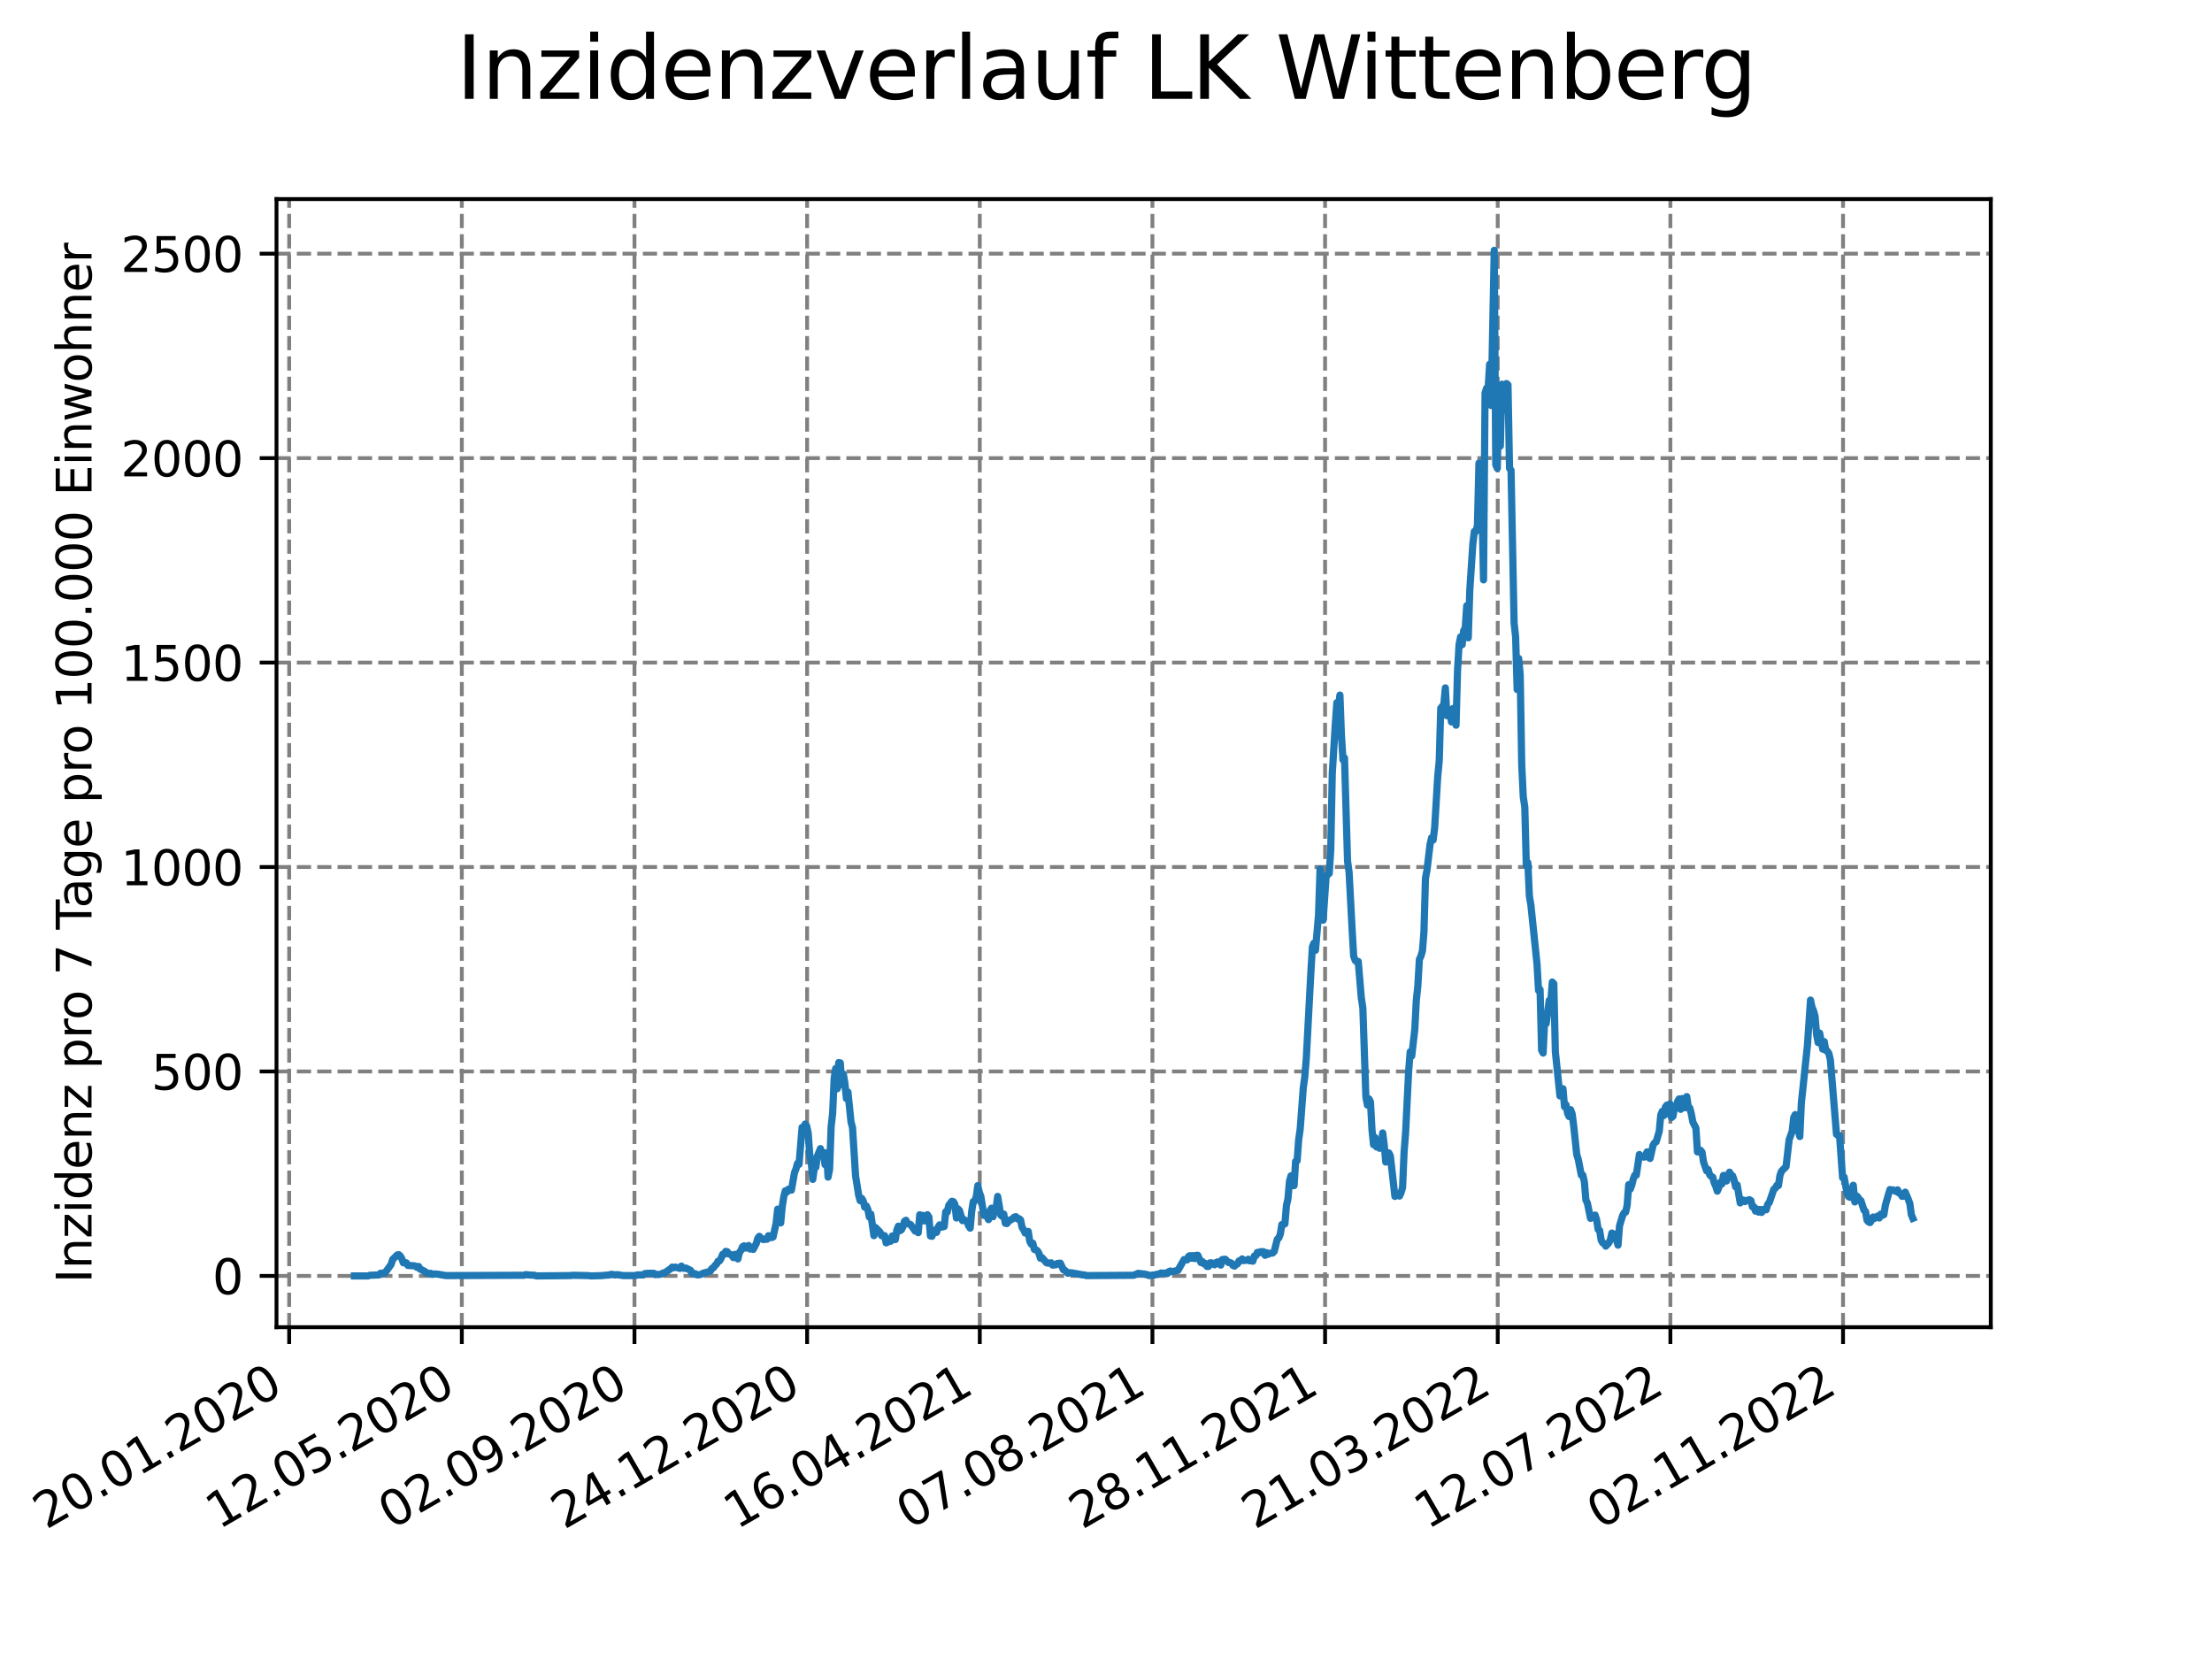 <?xml version="1.0" encoding="utf-8" standalone="no"?>
<!DOCTYPE svg PUBLIC "-//W3C//DTD SVG 1.1//EN"
  "http://www.w3.org/Graphics/SVG/1.1/DTD/svg11.dtd">
<svg xmlns:xlink="http://www.w3.org/1999/xlink" width="460.8pt" height="345.6pt" viewBox="0 0 460.8 345.6" xmlns="http://www.w3.org/2000/svg" version="1.1">
 <defs>
  <style type="text/css">*{stroke-linejoin: round; stroke-linecap: butt}</style>
 </defs>
 <g id="figure_1">
  <g id="patch_1">
   <path d="M 0 345.6 
L 460.8 345.6 
L 460.8 0 
L 0 0 
z
" style="fill: #ffffff"/>
  </g>
  <g id="axes_1">
   <g id="patch_2">
    <path d="M 57.6 276.48 
L 414.72 276.48 
L 414.72 41.472 
L 57.6 41.472 
z
" style="fill: #ffffff"/>
   </g>
   <g id="matplotlib.axis_1">
    <g id="xtick_1">
     <g id="line2d_1">
      <path d="M 60.239 276.48 
L 60.239 41.472 
" clip-path="url(#p65f57dc3f4)" style="fill: none; stroke-dasharray: 2.96,1.28; stroke-dashoffset: 0; stroke: #808080; stroke-width: 0.8"/>
     </g>
     <g id="line2d_2">
      <defs>
       <path id="mdfb957a61d" d="M 0 0 
L 0 3.5 
" style="stroke: #000000; stroke-width: 0.8"/>
      </defs>
      <g>
       <use xlink:href="#mdfb957a61d" x="60.239" y="276.48" style="stroke: #000000; stroke-width: 0.8"/>
      </g>
     </g>
     <g id="text_1">
      <!-- 20.01.2020 -->
      <g transform="translate(9.614 318.689) rotate(-30) scale(0.1 -0.1)">
       <defs>
        <path id="DejaVuSans-32" d="M 1228 531 
L 3431 531 
L 3431 0 
L 469 0 
L 469 531 
Q 828 903 1448 1529 
Q 2069 2156 2228 2338 
Q 2531 2678 2651 2914 
Q 2772 3150 2772 3378 
Q 2772 3750 2511 3984 
Q 2250 4219 1831 4219 
Q 1534 4219 1204 4116 
Q 875 4013 500 3803 
L 500 4441 
Q 881 4594 1212 4672 
Q 1544 4750 1819 4750 
Q 2544 4750 2975 4387 
Q 3406 4025 3406 3419 
Q 3406 3131 3298 2873 
Q 3191 2616 2906 2266 
Q 2828 2175 2409 1742 
Q 1991 1309 1228 531 
z
" transform="scale(0.016)"/>
        <path id="DejaVuSans-30" d="M 2034 4250 
Q 1547 4250 1301 3770 
Q 1056 3291 1056 2328 
Q 1056 1369 1301 889 
Q 1547 409 2034 409 
Q 2525 409 2770 889 
Q 3016 1369 3016 2328 
Q 3016 3291 2770 3770 
Q 2525 4250 2034 4250 
z
M 2034 4750 
Q 2819 4750 3233 4129 
Q 3647 3509 3647 2328 
Q 3647 1150 3233 529 
Q 2819 -91 2034 -91 
Q 1250 -91 836 529 
Q 422 1150 422 2328 
Q 422 3509 836 4129 
Q 1250 4750 2034 4750 
z
" transform="scale(0.016)"/>
        <path id="DejaVuSans-2e" d="M 684 794 
L 1344 794 
L 1344 0 
L 684 0 
L 684 794 
z
" transform="scale(0.016)"/>
        <path id="DejaVuSans-31" d="M 794 531 
L 1825 531 
L 1825 4091 
L 703 3866 
L 703 4441 
L 1819 4666 
L 2450 4666 
L 2450 531 
L 3481 531 
L 3481 0 
L 794 0 
L 794 531 
z
" transform="scale(0.016)"/>
       </defs>
       <use xlink:href="#DejaVuSans-32"/>
       <use xlink:href="#DejaVuSans-30" x="63.623"/>
       <use xlink:href="#DejaVuSans-2e" x="127.246"/>
       <use xlink:href="#DejaVuSans-30" x="159.033"/>
       <use xlink:href="#DejaVuSans-31" x="222.656"/>
       <use xlink:href="#DejaVuSans-2e" x="286.279"/>
       <use xlink:href="#DejaVuSans-32" x="318.066"/>
       <use xlink:href="#DejaVuSans-30" x="381.689"/>
       <use xlink:href="#DejaVuSans-32" x="445.312"/>
       <use xlink:href="#DejaVuSans-30" x="508.936"/>
      </g>
     </g>
    </g>
    <g id="xtick_2">
     <g id="line2d_3">
      <path d="M 96.206 276.48 
L 96.206 41.472 
" clip-path="url(#p65f57dc3f4)" style="fill: none; stroke-dasharray: 2.96,1.28; stroke-dashoffset: 0; stroke: #808080; stroke-width: 0.8"/>
     </g>
     <g id="line2d_4">
      <g>
       <use xlink:href="#mdfb957a61d" x="96.206" y="276.48" style="stroke: #000000; stroke-width: 0.8"/>
      </g>
     </g>
     <g id="text_2">
      <!-- 12.05.2020 -->
      <g transform="translate(45.581 318.689) rotate(-30) scale(0.1 -0.1)">
       <defs>
        <path id="DejaVuSans-35" d="M 691 4666 
L 3169 4666 
L 3169 4134 
L 1269 4134 
L 1269 2991 
Q 1406 3038 1543 3061 
Q 1681 3084 1819 3084 
Q 2600 3084 3056 2656 
Q 3513 2228 3513 1497 
Q 3513 744 3044 326 
Q 2575 -91 1722 -91 
Q 1428 -91 1123 -41 
Q 819 9 494 109 
L 494 744 
Q 775 591 1075 516 
Q 1375 441 1709 441 
Q 2250 441 2565 725 
Q 2881 1009 2881 1497 
Q 2881 1984 2565 2268 
Q 2250 2553 1709 2553 
Q 1456 2553 1204 2497 
Q 953 2441 691 2322 
L 691 4666 
z
" transform="scale(0.016)"/>
       </defs>
       <use xlink:href="#DejaVuSans-31"/>
       <use xlink:href="#DejaVuSans-32" x="63.623"/>
       <use xlink:href="#DejaVuSans-2e" x="127.246"/>
       <use xlink:href="#DejaVuSans-30" x="159.033"/>
       <use xlink:href="#DejaVuSans-35" x="222.656"/>
       <use xlink:href="#DejaVuSans-2e" x="286.279"/>
       <use xlink:href="#DejaVuSans-32" x="318.066"/>
       <use xlink:href="#DejaVuSans-30" x="381.689"/>
       <use xlink:href="#DejaVuSans-32" x="445.312"/>
       <use xlink:href="#DejaVuSans-30" x="508.936"/>
      </g>
     </g>
    </g>
    <g id="xtick_3">
     <g id="line2d_5">
      <path d="M 132.172 276.48 
L 132.172 41.472 
" clip-path="url(#p65f57dc3f4)" style="fill: none; stroke-dasharray: 2.96,1.28; stroke-dashoffset: 0; stroke: #808080; stroke-width: 0.8"/>
     </g>
     <g id="line2d_6">
      <g>
       <use xlink:href="#mdfb957a61d" x="132.172" y="276.48" style="stroke: #000000; stroke-width: 0.8"/>
      </g>
     </g>
     <g id="text_3">
      <!-- 02.09.2020 -->
      <g transform="translate(81.547 318.689) rotate(-30) scale(0.1 -0.1)">
       <defs>
        <path id="DejaVuSans-39" d="M 703 97 
L 703 672 
Q 941 559 1184 500 
Q 1428 441 1663 441 
Q 2288 441 2617 861 
Q 2947 1281 2994 2138 
Q 2813 1869 2534 1725 
Q 2256 1581 1919 1581 
Q 1219 1581 811 2004 
Q 403 2428 403 3163 
Q 403 3881 828 4315 
Q 1253 4750 1959 4750 
Q 2769 4750 3195 4129 
Q 3622 3509 3622 2328 
Q 3622 1225 3098 567 
Q 2575 -91 1691 -91 
Q 1453 -91 1209 -44 
Q 966 3 703 97 
z
M 1959 2075 
Q 2384 2075 2632 2365 
Q 2881 2656 2881 3163 
Q 2881 3666 2632 3958 
Q 2384 4250 1959 4250 
Q 1534 4250 1286 3958 
Q 1038 3666 1038 3163 
Q 1038 2656 1286 2365 
Q 1534 2075 1959 2075 
z
" transform="scale(0.016)"/>
       </defs>
       <use xlink:href="#DejaVuSans-30"/>
       <use xlink:href="#DejaVuSans-32" x="63.623"/>
       <use xlink:href="#DejaVuSans-2e" x="127.246"/>
       <use xlink:href="#DejaVuSans-30" x="159.033"/>
       <use xlink:href="#DejaVuSans-39" x="222.656"/>
       <use xlink:href="#DejaVuSans-2e" x="286.279"/>
       <use xlink:href="#DejaVuSans-32" x="318.066"/>
       <use xlink:href="#DejaVuSans-30" x="381.689"/>
       <use xlink:href="#DejaVuSans-32" x="445.312"/>
       <use xlink:href="#DejaVuSans-30" x="508.936"/>
      </g>
     </g>
    </g>
    <g id="xtick_4">
     <g id="line2d_7">
      <path d="M 168.139 276.48 
L 168.139 41.472 
" clip-path="url(#p65f57dc3f4)" style="fill: none; stroke-dasharray: 2.96,1.28; stroke-dashoffset: 0; stroke: #808080; stroke-width: 0.8"/>
     </g>
     <g id="line2d_8">
      <g>
       <use xlink:href="#mdfb957a61d" x="168.139" y="276.48" style="stroke: #000000; stroke-width: 0.8"/>
      </g>
     </g>
     <g id="text_4">
      <!-- 24.12.2020 -->
      <g transform="translate(117.514 318.689) rotate(-30) scale(0.1 -0.1)">
       <defs>
        <path id="DejaVuSans-34" d="M 2419 4116 
L 825 1625 
L 2419 1625 
L 2419 4116 
z
M 2253 4666 
L 3047 4666 
L 3047 1625 
L 3713 1625 
L 3713 1100 
L 3047 1100 
L 3047 0 
L 2419 0 
L 2419 1100 
L 313 1100 
L 313 1709 
L 2253 4666 
z
" transform="scale(0.016)"/>
       </defs>
       <use xlink:href="#DejaVuSans-32"/>
       <use xlink:href="#DejaVuSans-34" x="63.623"/>
       <use xlink:href="#DejaVuSans-2e" x="127.246"/>
       <use xlink:href="#DejaVuSans-31" x="159.033"/>
       <use xlink:href="#DejaVuSans-32" x="222.656"/>
       <use xlink:href="#DejaVuSans-2e" x="286.279"/>
       <use xlink:href="#DejaVuSans-32" x="318.066"/>
       <use xlink:href="#DejaVuSans-30" x="381.689"/>
       <use xlink:href="#DejaVuSans-32" x="445.312"/>
       <use xlink:href="#DejaVuSans-30" x="508.936"/>
      </g>
     </g>
    </g>
    <g id="xtick_5">
     <g id="line2d_9">
      <path d="M 204.106 276.48 
L 204.106 41.472 
" clip-path="url(#p65f57dc3f4)" style="fill: none; stroke-dasharray: 2.96,1.28; stroke-dashoffset: 0; stroke: #808080; stroke-width: 0.8"/>
     </g>
     <g id="line2d_10">
      <g>
       <use xlink:href="#mdfb957a61d" x="204.106" y="276.48" style="stroke: #000000; stroke-width: 0.8"/>
      </g>
     </g>
     <g id="text_5">
      <!-- 16.04.2021 -->
      <g transform="translate(153.48 318.689) rotate(-30) scale(0.1 -0.1)">
       <defs>
        <path id="DejaVuSans-36" d="M 2113 2584 
Q 1688 2584 1439 2293 
Q 1191 2003 1191 1497 
Q 1191 994 1439 701 
Q 1688 409 2113 409 
Q 2538 409 2786 701 
Q 3034 994 3034 1497 
Q 3034 2003 2786 2293 
Q 2538 2584 2113 2584 
z
M 3366 4563 
L 3366 3988 
Q 3128 4100 2886 4159 
Q 2644 4219 2406 4219 
Q 1781 4219 1451 3797 
Q 1122 3375 1075 2522 
Q 1259 2794 1537 2939 
Q 1816 3084 2150 3084 
Q 2853 3084 3261 2657 
Q 3669 2231 3669 1497 
Q 3669 778 3244 343 
Q 2819 -91 2113 -91 
Q 1303 -91 875 529 
Q 447 1150 447 2328 
Q 447 3434 972 4092 
Q 1497 4750 2381 4750 
Q 2619 4750 2861 4703 
Q 3103 4656 3366 4563 
z
" transform="scale(0.016)"/>
       </defs>
       <use xlink:href="#DejaVuSans-31"/>
       <use xlink:href="#DejaVuSans-36" x="63.623"/>
       <use xlink:href="#DejaVuSans-2e" x="127.246"/>
       <use xlink:href="#DejaVuSans-30" x="159.033"/>
       <use xlink:href="#DejaVuSans-34" x="222.656"/>
       <use xlink:href="#DejaVuSans-2e" x="286.279"/>
       <use xlink:href="#DejaVuSans-32" x="318.066"/>
       <use xlink:href="#DejaVuSans-30" x="381.689"/>
       <use xlink:href="#DejaVuSans-32" x="445.312"/>
       <use xlink:href="#DejaVuSans-31" x="508.936"/>
      </g>
     </g>
    </g>
    <g id="xtick_6">
     <g id="line2d_11">
      <path d="M 240.072 276.48 
L 240.072 41.472 
" clip-path="url(#p65f57dc3f4)" style="fill: none; stroke-dasharray: 2.96,1.28; stroke-dashoffset: 0; stroke: #808080; stroke-width: 0.8"/>
     </g>
     <g id="line2d_12">
      <g>
       <use xlink:href="#mdfb957a61d" x="240.072" y="276.48" style="stroke: #000000; stroke-width: 0.8"/>
      </g>
     </g>
     <g id="text_6">
      <!-- 07.08.2021 -->
      <g transform="translate(189.447 318.689) rotate(-30) scale(0.1 -0.1)">
       <defs>
        <path id="DejaVuSans-37" d="M 525 4666 
L 3525 4666 
L 3525 4397 
L 1831 0 
L 1172 0 
L 2766 4134 
L 525 4134 
L 525 4666 
z
" transform="scale(0.016)"/>
        <path id="DejaVuSans-38" d="M 2034 2216 
Q 1584 2216 1326 1975 
Q 1069 1734 1069 1313 
Q 1069 891 1326 650 
Q 1584 409 2034 409 
Q 2484 409 2743 651 
Q 3003 894 3003 1313 
Q 3003 1734 2745 1975 
Q 2488 2216 2034 2216 
z
M 1403 2484 
Q 997 2584 770 2862 
Q 544 3141 544 3541 
Q 544 4100 942 4425 
Q 1341 4750 2034 4750 
Q 2731 4750 3128 4425 
Q 3525 4100 3525 3541 
Q 3525 3141 3298 2862 
Q 3072 2584 2669 2484 
Q 3125 2378 3379 2068 
Q 3634 1759 3634 1313 
Q 3634 634 3220 271 
Q 2806 -91 2034 -91 
Q 1263 -91 848 271 
Q 434 634 434 1313 
Q 434 1759 690 2068 
Q 947 2378 1403 2484 
z
M 1172 3481 
Q 1172 3119 1398 2916 
Q 1625 2713 2034 2713 
Q 2441 2713 2670 2916 
Q 2900 3119 2900 3481 
Q 2900 3844 2670 4047 
Q 2441 4250 2034 4250 
Q 1625 4250 1398 4047 
Q 1172 3844 1172 3481 
z
" transform="scale(0.016)"/>
       </defs>
       <use xlink:href="#DejaVuSans-30"/>
       <use xlink:href="#DejaVuSans-37" x="63.623"/>
       <use xlink:href="#DejaVuSans-2e" x="127.246"/>
       <use xlink:href="#DejaVuSans-30" x="159.033"/>
       <use xlink:href="#DejaVuSans-38" x="222.656"/>
       <use xlink:href="#DejaVuSans-2e" x="286.279"/>
       <use xlink:href="#DejaVuSans-32" x="318.066"/>
       <use xlink:href="#DejaVuSans-30" x="381.689"/>
       <use xlink:href="#DejaVuSans-32" x="445.312"/>
       <use xlink:href="#DejaVuSans-31" x="508.936"/>
      </g>
     </g>
    </g>
    <g id="xtick_7">
     <g id="line2d_13">
      <path d="M 276.039 276.48 
L 276.039 41.472 
" clip-path="url(#p65f57dc3f4)" style="fill: none; stroke-dasharray: 2.96,1.28; stroke-dashoffset: 0; stroke: #808080; stroke-width: 0.8"/>
     </g>
     <g id="line2d_14">
      <g>
       <use xlink:href="#mdfb957a61d" x="276.039" y="276.48" style="stroke: #000000; stroke-width: 0.8"/>
      </g>
     </g>
     <g id="text_7">
      <!-- 28.11.2021 -->
      <g transform="translate(225.414 318.689) rotate(-30) scale(0.1 -0.1)">
       <use xlink:href="#DejaVuSans-32"/>
       <use xlink:href="#DejaVuSans-38" x="63.623"/>
       <use xlink:href="#DejaVuSans-2e" x="127.246"/>
       <use xlink:href="#DejaVuSans-31" x="159.033"/>
       <use xlink:href="#DejaVuSans-31" x="222.656"/>
       <use xlink:href="#DejaVuSans-2e" x="286.279"/>
       <use xlink:href="#DejaVuSans-32" x="318.066"/>
       <use xlink:href="#DejaVuSans-30" x="381.689"/>
       <use xlink:href="#DejaVuSans-32" x="445.312"/>
       <use xlink:href="#DejaVuSans-31" x="508.936"/>
      </g>
     </g>
    </g>
    <g id="xtick_8">
     <g id="line2d_15">
      <path d="M 312.006 276.48 
L 312.006 41.472 
" clip-path="url(#p65f57dc3f4)" style="fill: none; stroke-dasharray: 2.96,1.28; stroke-dashoffset: 0; stroke: #808080; stroke-width: 0.8"/>
     </g>
     <g id="line2d_16">
      <g>
       <use xlink:href="#mdfb957a61d" x="312.006" y="276.48" style="stroke: #000000; stroke-width: 0.8"/>
      </g>
     </g>
     <g id="text_8">
      <!-- 21.03.2022 -->
      <g transform="translate(261.38 318.689) rotate(-30) scale(0.1 -0.1)">
       <defs>
        <path id="DejaVuSans-33" d="M 2597 2516 
Q 3050 2419 3304 2112 
Q 3559 1806 3559 1356 
Q 3559 666 3084 287 
Q 2609 -91 1734 -91 
Q 1441 -91 1130 -33 
Q 819 25 488 141 
L 488 750 
Q 750 597 1062 519 
Q 1375 441 1716 441 
Q 2309 441 2620 675 
Q 2931 909 2931 1356 
Q 2931 1769 2642 2001 
Q 2353 2234 1838 2234 
L 1294 2234 
L 1294 2753 
L 1863 2753 
Q 2328 2753 2575 2939 
Q 2822 3125 2822 3475 
Q 2822 3834 2567 4026 
Q 2313 4219 1838 4219 
Q 1578 4219 1281 4162 
Q 984 4106 628 3988 
L 628 4550 
Q 988 4650 1302 4700 
Q 1616 4750 1894 4750 
Q 2613 4750 3031 4423 
Q 3450 4097 3450 3541 
Q 3450 3153 3228 2886 
Q 3006 2619 2597 2516 
z
" transform="scale(0.016)"/>
       </defs>
       <use xlink:href="#DejaVuSans-32"/>
       <use xlink:href="#DejaVuSans-31" x="63.623"/>
       <use xlink:href="#DejaVuSans-2e" x="127.246"/>
       <use xlink:href="#DejaVuSans-30" x="159.033"/>
       <use xlink:href="#DejaVuSans-33" x="222.656"/>
       <use xlink:href="#DejaVuSans-2e" x="286.279"/>
       <use xlink:href="#DejaVuSans-32" x="318.066"/>
       <use xlink:href="#DejaVuSans-30" x="381.689"/>
       <use xlink:href="#DejaVuSans-32" x="445.312"/>
       <use xlink:href="#DejaVuSans-32" x="508.936"/>
      </g>
     </g>
    </g>
    <g id="xtick_9">
     <g id="line2d_17">
      <path d="M 347.972 276.48 
L 347.972 41.472 
" clip-path="url(#p65f57dc3f4)" style="fill: none; stroke-dasharray: 2.96,1.28; stroke-dashoffset: 0; stroke: #808080; stroke-width: 0.8"/>
     </g>
     <g id="line2d_18">
      <g>
       <use xlink:href="#mdfb957a61d" x="347.972" y="276.48" style="stroke: #000000; stroke-width: 0.8"/>
      </g>
     </g>
     <g id="text_9">
      <!-- 12.07.2022 -->
      <g transform="translate(297.347 318.689) rotate(-30) scale(0.1 -0.1)">
       <use xlink:href="#DejaVuSans-31"/>
       <use xlink:href="#DejaVuSans-32" x="63.623"/>
       <use xlink:href="#DejaVuSans-2e" x="127.246"/>
       <use xlink:href="#DejaVuSans-30" x="159.033"/>
       <use xlink:href="#DejaVuSans-37" x="222.656"/>
       <use xlink:href="#DejaVuSans-2e" x="286.279"/>
       <use xlink:href="#DejaVuSans-32" x="318.066"/>
       <use xlink:href="#DejaVuSans-30" x="381.689"/>
       <use xlink:href="#DejaVuSans-32" x="445.312"/>
       <use xlink:href="#DejaVuSans-32" x="508.936"/>
      </g>
     </g>
    </g>
    <g id="xtick_10">
     <g id="line2d_19">
      <path d="M 383.939 276.48 
L 383.939 41.472 
" clip-path="url(#p65f57dc3f4)" style="fill: none; stroke-dasharray: 2.96,1.28; stroke-dashoffset: 0; stroke: #808080; stroke-width: 0.8"/>
     </g>
     <g id="line2d_20">
      <g>
       <use xlink:href="#mdfb957a61d" x="383.939" y="276.48" style="stroke: #000000; stroke-width: 0.8"/>
      </g>
     </g>
     <g id="text_10">
      <!-- 02.11.2022 -->
      <g transform="translate(333.314 318.689) rotate(-30) scale(0.1 -0.1)">
       <use xlink:href="#DejaVuSans-30"/>
       <use xlink:href="#DejaVuSans-32" x="63.623"/>
       <use xlink:href="#DejaVuSans-2e" x="127.246"/>
       <use xlink:href="#DejaVuSans-31" x="159.033"/>
       <use xlink:href="#DejaVuSans-31" x="222.656"/>
       <use xlink:href="#DejaVuSans-2e" x="286.279"/>
       <use xlink:href="#DejaVuSans-32" x="318.066"/>
       <use xlink:href="#DejaVuSans-30" x="381.689"/>
       <use xlink:href="#DejaVuSans-32" x="445.312"/>
       <use xlink:href="#DejaVuSans-32" x="508.936"/>
      </g>
     </g>
    </g>
   </g>
   <g id="matplotlib.axis_2">
    <g id="ytick_1">
     <g id="line2d_21">
      <path d="M 57.6 265.798 
L 414.72 265.798 
" clip-path="url(#p65f57dc3f4)" style="fill: none; stroke-dasharray: 2.96,1.28; stroke-dashoffset: 0; stroke: #808080; stroke-width: 0.8"/>
     </g>
     <g id="line2d_22">
      <defs>
       <path id="m354be819ec" d="M 0 0 
L -3.5 0 
" style="stroke: #000000; stroke-width: 0.8"/>
      </defs>
      <g>
       <use xlink:href="#m354be819ec" x="57.6" y="265.798" style="stroke: #000000; stroke-width: 0.8"/>
      </g>
     </g>
     <g id="text_11">
      <!-- 0 -->
      <g transform="translate(44.237 269.597) scale(0.1 -0.1)">
       <use xlink:href="#DejaVuSans-30"/>
      </g>
     </g>
    </g>
    <g id="ytick_2">
     <g id="line2d_23">
      <path d="M 57.6 223.208 
L 414.72 223.208 
" clip-path="url(#p65f57dc3f4)" style="fill: none; stroke-dasharray: 2.96,1.28; stroke-dashoffset: 0; stroke: #808080; stroke-width: 0.8"/>
     </g>
     <g id="line2d_24">
      <g>
       <use xlink:href="#m354be819ec" x="57.6" y="223.208" style="stroke: #000000; stroke-width: 0.8"/>
      </g>
     </g>
     <g id="text_12">
      <!-- 500 -->
      <g transform="translate(31.512 227.007) scale(0.1 -0.1)">
       <use xlink:href="#DejaVuSans-35"/>
       <use xlink:href="#DejaVuSans-30" x="63.623"/>
       <use xlink:href="#DejaVuSans-30" x="127.246"/>
      </g>
     </g>
    </g>
    <g id="ytick_3">
     <g id="line2d_25">
      <path d="M 57.6 180.618 
L 414.72 180.618 
" clip-path="url(#p65f57dc3f4)" style="fill: none; stroke-dasharray: 2.96,1.28; stroke-dashoffset: 0; stroke: #808080; stroke-width: 0.8"/>
     </g>
     <g id="line2d_26">
      <g>
       <use xlink:href="#m354be819ec" x="57.6" y="180.618" style="stroke: #000000; stroke-width: 0.8"/>
      </g>
     </g>
     <g id="text_13">
      <!-- 1000 -->
      <g transform="translate(25.15 184.417) scale(0.1 -0.1)">
       <use xlink:href="#DejaVuSans-31"/>
       <use xlink:href="#DejaVuSans-30" x="63.623"/>
       <use xlink:href="#DejaVuSans-30" x="127.246"/>
       <use xlink:href="#DejaVuSans-30" x="190.869"/>
      </g>
     </g>
    </g>
    <g id="ytick_4">
     <g id="line2d_27">
      <path d="M 57.6 138.028 
L 414.72 138.028 
" clip-path="url(#p65f57dc3f4)" style="fill: none; stroke-dasharray: 2.96,1.28; stroke-dashoffset: 0; stroke: #808080; stroke-width: 0.8"/>
     </g>
     <g id="line2d_28">
      <g>
       <use xlink:href="#m354be819ec" x="57.6" y="138.028" style="stroke: #000000; stroke-width: 0.8"/>
      </g>
     </g>
     <g id="text_14">
      <!-- 1500 -->
      <g transform="translate(25.15 141.827) scale(0.1 -0.1)">
       <use xlink:href="#DejaVuSans-31"/>
       <use xlink:href="#DejaVuSans-35" x="63.623"/>
       <use xlink:href="#DejaVuSans-30" x="127.246"/>
       <use xlink:href="#DejaVuSans-30" x="190.869"/>
      </g>
     </g>
    </g>
    <g id="ytick_5">
     <g id="line2d_29">
      <path d="M 57.6 95.438 
L 414.72 95.438 
" clip-path="url(#p65f57dc3f4)" style="fill: none; stroke-dasharray: 2.96,1.28; stroke-dashoffset: 0; stroke: #808080; stroke-width: 0.8"/>
     </g>
     <g id="line2d_30">
      <g>
       <use xlink:href="#m354be819ec" x="57.6" y="95.438" style="stroke: #000000; stroke-width: 0.8"/>
      </g>
     </g>
     <g id="text_15">
      <!-- 2000 -->
      <g transform="translate(25.15 99.237) scale(0.1 -0.1)">
       <use xlink:href="#DejaVuSans-32"/>
       <use xlink:href="#DejaVuSans-30" x="63.623"/>
       <use xlink:href="#DejaVuSans-30" x="127.246"/>
       <use xlink:href="#DejaVuSans-30" x="190.869"/>
      </g>
     </g>
    </g>
    <g id="ytick_6">
     <g id="line2d_31">
      <path d="M 57.6 52.848 
L 414.72 52.848 
" clip-path="url(#p65f57dc3f4)" style="fill: none; stroke-dasharray: 2.96,1.28; stroke-dashoffset: 0; stroke: #808080; stroke-width: 0.8"/>
     </g>
     <g id="line2d_32">
      <g>
       <use xlink:href="#m354be819ec" x="57.6" y="52.848" style="stroke: #000000; stroke-width: 0.8"/>
      </g>
     </g>
     <g id="text_16">
      <!-- 2500 -->
      <g transform="translate(25.15 56.647) scale(0.1 -0.1)">
       <use xlink:href="#DejaVuSans-32"/>
       <use xlink:href="#DejaVuSans-35" x="63.623"/>
       <use xlink:href="#DejaVuSans-30" x="127.246"/>
       <use xlink:href="#DejaVuSans-30" x="190.869"/>
      </g>
     </g>
    </g>
    <g id="text_17">
     <!-- Inzidenz pro 7 Tage pro 100.000 Einwohner -->
     <g transform="translate(19.07 267.301) rotate(-90) scale(0.1 -0.1)">
      <defs>
       <path id="DejaVuSans-49" d="M 628 4666 
L 1259 4666 
L 1259 0 
L 628 0 
L 628 4666 
z
" transform="scale(0.016)"/>
       <path id="DejaVuSans-6e" d="M 3513 2113 
L 3513 0 
L 2938 0 
L 2938 2094 
Q 2938 2591 2744 2837 
Q 2550 3084 2163 3084 
Q 1697 3084 1428 2787 
Q 1159 2491 1159 1978 
L 1159 0 
L 581 0 
L 581 3500 
L 1159 3500 
L 1159 2956 
Q 1366 3272 1645 3428 
Q 1925 3584 2291 3584 
Q 2894 3584 3203 3211 
Q 3513 2838 3513 2113 
z
" transform="scale(0.016)"/>
       <path id="DejaVuSans-7a" d="M 353 3500 
L 3084 3500 
L 3084 2975 
L 922 459 
L 3084 459 
L 3084 0 
L 275 0 
L 275 525 
L 2438 3041 
L 353 3041 
L 353 3500 
z
" transform="scale(0.016)"/>
       <path id="DejaVuSans-69" d="M 603 3500 
L 1178 3500 
L 1178 0 
L 603 0 
L 603 3500 
z
M 603 4863 
L 1178 4863 
L 1178 4134 
L 603 4134 
L 603 4863 
z
" transform="scale(0.016)"/>
       <path id="DejaVuSans-64" d="M 2906 2969 
L 2906 4863 
L 3481 4863 
L 3481 0 
L 2906 0 
L 2906 525 
Q 2725 213 2448 61 
Q 2172 -91 1784 -91 
Q 1150 -91 751 415 
Q 353 922 353 1747 
Q 353 2572 751 3078 
Q 1150 3584 1784 3584 
Q 2172 3584 2448 3432 
Q 2725 3281 2906 2969 
z
M 947 1747 
Q 947 1113 1208 752 
Q 1469 391 1925 391 
Q 2381 391 2643 752 
Q 2906 1113 2906 1747 
Q 2906 2381 2643 2742 
Q 2381 3103 1925 3103 
Q 1469 3103 1208 2742 
Q 947 2381 947 1747 
z
" transform="scale(0.016)"/>
       <path id="DejaVuSans-65" d="M 3597 1894 
L 3597 1613 
L 953 1613 
Q 991 1019 1311 708 
Q 1631 397 2203 397 
Q 2534 397 2845 478 
Q 3156 559 3463 722 
L 3463 178 
Q 3153 47 2828 -22 
Q 2503 -91 2169 -91 
Q 1331 -91 842 396 
Q 353 884 353 1716 
Q 353 2575 817 3079 
Q 1281 3584 2069 3584 
Q 2775 3584 3186 3129 
Q 3597 2675 3597 1894 
z
M 3022 2063 
Q 3016 2534 2758 2815 
Q 2500 3097 2075 3097 
Q 1594 3097 1305 2825 
Q 1016 2553 972 2059 
L 3022 2063 
z
" transform="scale(0.016)"/>
       <path id="DejaVuSans-20" transform="scale(0.016)"/>
       <path id="DejaVuSans-70" d="M 1159 525 
L 1159 -1331 
L 581 -1331 
L 581 3500 
L 1159 3500 
L 1159 2969 
Q 1341 3281 1617 3432 
Q 1894 3584 2278 3584 
Q 2916 3584 3314 3078 
Q 3713 2572 3713 1747 
Q 3713 922 3314 415 
Q 2916 -91 2278 -91 
Q 1894 -91 1617 61 
Q 1341 213 1159 525 
z
M 3116 1747 
Q 3116 2381 2855 2742 
Q 2594 3103 2138 3103 
Q 1681 3103 1420 2742 
Q 1159 2381 1159 1747 
Q 1159 1113 1420 752 
Q 1681 391 2138 391 
Q 2594 391 2855 752 
Q 3116 1113 3116 1747 
z
" transform="scale(0.016)"/>
       <path id="DejaVuSans-72" d="M 2631 2963 
Q 2534 3019 2420 3045 
Q 2306 3072 2169 3072 
Q 1681 3072 1420 2755 
Q 1159 2438 1159 1844 
L 1159 0 
L 581 0 
L 581 3500 
L 1159 3500 
L 1159 2956 
Q 1341 3275 1631 3429 
Q 1922 3584 2338 3584 
Q 2397 3584 2469 3576 
Q 2541 3569 2628 3553 
L 2631 2963 
z
" transform="scale(0.016)"/>
       <path id="DejaVuSans-6f" d="M 1959 3097 
Q 1497 3097 1228 2736 
Q 959 2375 959 1747 
Q 959 1119 1226 758 
Q 1494 397 1959 397 
Q 2419 397 2687 759 
Q 2956 1122 2956 1747 
Q 2956 2369 2687 2733 
Q 2419 3097 1959 3097 
z
M 1959 3584 
Q 2709 3584 3137 3096 
Q 3566 2609 3566 1747 
Q 3566 888 3137 398 
Q 2709 -91 1959 -91 
Q 1206 -91 779 398 
Q 353 888 353 1747 
Q 353 2609 779 3096 
Q 1206 3584 1959 3584 
z
" transform="scale(0.016)"/>
       <path id="DejaVuSans-54" d="M -19 4666 
L 3928 4666 
L 3928 4134 
L 2272 4134 
L 2272 0 
L 1638 0 
L 1638 4134 
L -19 4134 
L -19 4666 
z
" transform="scale(0.016)"/>
       <path id="DejaVuSans-61" d="M 2194 1759 
Q 1497 1759 1228 1600 
Q 959 1441 959 1056 
Q 959 750 1161 570 
Q 1363 391 1709 391 
Q 2188 391 2477 730 
Q 2766 1069 2766 1631 
L 2766 1759 
L 2194 1759 
z
M 3341 1997 
L 3341 0 
L 2766 0 
L 2766 531 
Q 2569 213 2275 61 
Q 1981 -91 1556 -91 
Q 1019 -91 701 211 
Q 384 513 384 1019 
Q 384 1609 779 1909 
Q 1175 2209 1959 2209 
L 2766 2209 
L 2766 2266 
Q 2766 2663 2505 2880 
Q 2244 3097 1772 3097 
Q 1472 3097 1187 3025 
Q 903 2953 641 2809 
L 641 3341 
Q 956 3463 1253 3523 
Q 1550 3584 1831 3584 
Q 2591 3584 2966 3190 
Q 3341 2797 3341 1997 
z
" transform="scale(0.016)"/>
       <path id="DejaVuSans-67" d="M 2906 1791 
Q 2906 2416 2648 2759 
Q 2391 3103 1925 3103 
Q 1463 3103 1205 2759 
Q 947 2416 947 1791 
Q 947 1169 1205 825 
Q 1463 481 1925 481 
Q 2391 481 2648 825 
Q 2906 1169 2906 1791 
z
M 3481 434 
Q 3481 -459 3084 -895 
Q 2688 -1331 1869 -1331 
Q 1566 -1331 1297 -1286 
Q 1028 -1241 775 -1147 
L 775 -588 
Q 1028 -725 1275 -790 
Q 1522 -856 1778 -856 
Q 2344 -856 2625 -561 
Q 2906 -266 2906 331 
L 2906 616 
Q 2728 306 2450 153 
Q 2172 0 1784 0 
Q 1141 0 747 490 
Q 353 981 353 1791 
Q 353 2603 747 3093 
Q 1141 3584 1784 3584 
Q 2172 3584 2450 3431 
Q 2728 3278 2906 2969 
L 2906 3500 
L 3481 3500 
L 3481 434 
z
" transform="scale(0.016)"/>
       <path id="DejaVuSans-45" d="M 628 4666 
L 3578 4666 
L 3578 4134 
L 1259 4134 
L 1259 2753 
L 3481 2753 
L 3481 2222 
L 1259 2222 
L 1259 531 
L 3634 531 
L 3634 0 
L 628 0 
L 628 4666 
z
" transform="scale(0.016)"/>
       <path id="DejaVuSans-77" d="M 269 3500 
L 844 3500 
L 1563 769 
L 2278 3500 
L 2956 3500 
L 3675 769 
L 4391 3500 
L 4966 3500 
L 4050 0 
L 3372 0 
L 2619 2869 
L 1863 0 
L 1184 0 
L 269 3500 
z
" transform="scale(0.016)"/>
       <path id="DejaVuSans-68" d="M 3513 2113 
L 3513 0 
L 2938 0 
L 2938 2094 
Q 2938 2591 2744 2837 
Q 2550 3084 2163 3084 
Q 1697 3084 1428 2787 
Q 1159 2491 1159 1978 
L 1159 0 
L 581 0 
L 581 4863 
L 1159 4863 
L 1159 2956 
Q 1366 3272 1645 3428 
Q 1925 3584 2291 3584 
Q 2894 3584 3203 3211 
Q 3513 2838 3513 2113 
z
" transform="scale(0.016)"/>
      </defs>
      <use xlink:href="#DejaVuSans-49"/>
      <use xlink:href="#DejaVuSans-6e" x="29.492"/>
      <use xlink:href="#DejaVuSans-7a" x="92.871"/>
      <use xlink:href="#DejaVuSans-69" x="145.361"/>
      <use xlink:href="#DejaVuSans-64" x="173.145"/>
      <use xlink:href="#DejaVuSans-65" x="236.621"/>
      <use xlink:href="#DejaVuSans-6e" x="298.145"/>
      <use xlink:href="#DejaVuSans-7a" x="361.523"/>
      <use xlink:href="#DejaVuSans-20" x="414.014"/>
      <use xlink:href="#DejaVuSans-70" x="445.801"/>
      <use xlink:href="#DejaVuSans-72" x="509.277"/>
      <use xlink:href="#DejaVuSans-6f" x="548.141"/>
      <use xlink:href="#DejaVuSans-20" x="609.322"/>
      <use xlink:href="#DejaVuSans-37" x="641.109"/>
      <use xlink:href="#DejaVuSans-20" x="704.732"/>
      <use xlink:href="#DejaVuSans-54" x="736.52"/>
      <use xlink:href="#DejaVuSans-61" x="781.104"/>
      <use xlink:href="#DejaVuSans-67" x="842.383"/>
      <use xlink:href="#DejaVuSans-65" x="905.859"/>
      <use xlink:href="#DejaVuSans-20" x="967.383"/>
      <use xlink:href="#DejaVuSans-70" x="999.17"/>
      <use xlink:href="#DejaVuSans-72" x="1062.646"/>
      <use xlink:href="#DejaVuSans-6f" x="1101.51"/>
      <use xlink:href="#DejaVuSans-20" x="1162.691"/>
      <use xlink:href="#DejaVuSans-31" x="1194.479"/>
      <use xlink:href="#DejaVuSans-30" x="1258.102"/>
      <use xlink:href="#DejaVuSans-30" x="1321.725"/>
      <use xlink:href="#DejaVuSans-2e" x="1385.348"/>
      <use xlink:href="#DejaVuSans-30" x="1417.135"/>
      <use xlink:href="#DejaVuSans-30" x="1480.758"/>
      <use xlink:href="#DejaVuSans-30" x="1544.381"/>
      <use xlink:href="#DejaVuSans-20" x="1608.004"/>
      <use xlink:href="#DejaVuSans-45" x="1639.791"/>
      <use xlink:href="#DejaVuSans-69" x="1702.975"/>
      <use xlink:href="#DejaVuSans-6e" x="1730.758"/>
      <use xlink:href="#DejaVuSans-77" x="1794.137"/>
      <use xlink:href="#DejaVuSans-6f" x="1875.924"/>
      <use xlink:href="#DejaVuSans-68" x="1937.105"/>
      <use xlink:href="#DejaVuSans-6e" x="2000.484"/>
      <use xlink:href="#DejaVuSans-65" x="2063.863"/>
      <use xlink:href="#DejaVuSans-72" x="2125.387"/>
     </g>
    </g>
   </g>
   <g id="line2d_33">
    <path d="M 73.833 265.798 
L 76.697 265.798 
L 77.016 265.661 
L 78.925 265.593 
L 79.244 265.252 
L 79.88 265.184 
L 80.199 265.184 
L 81.472 263.412 
L 81.79 262.389 
L 82.745 261.435 
L 83.063 261.367 
L 83.381 261.639 
L 83.7 262.185 
L 84.018 263.071 
L 84.336 263.003 
L 84.655 263.071 
L 84.973 263.616 
L 86.246 263.685 
L 86.564 263.753 
L 86.883 264.025 
L 87.201 263.821 
L 87.519 264.366 
L 88.474 264.843 
L 88.792 265.184 
L 89.111 265.184 
L 89.429 265.321 
L 89.747 265.252 
L 90.065 265.457 
L 90.702 265.389 
L 91.339 265.457 
L 92.93 265.73 
L 109.163 265.661 
L 109.481 265.525 
L 110.118 265.593 
L 111.391 265.661 
L 111.709 265.798 
L 118.711 265.73 
L 119.348 265.661 
L 122.531 265.73 
L 123.167 265.798 
L 125.396 265.73 
L 126.032 265.661 
L 126.987 265.593 
L 127.305 265.457 
L 128.26 265.593 
L 128.578 265.525 
L 129.852 265.73 
L 132.398 265.73 
L 132.716 265.593 
L 133.989 265.593 
L 134.308 265.321 
L 134.944 265.252 
L 136.217 265.252 
L 136.536 265.525 
L 136.854 265.457 
L 137.172 265.525 
L 137.809 265.389 
L 138.127 265.184 
L 138.445 265.184 
L 139.4 264.503 
L 139.719 264.298 
L 140.037 263.957 
L 140.355 264.094 
L 140.673 263.957 
L 141.628 264.23 
L 141.947 263.753 
L 142.265 264.162 
L 142.583 264.23 
L 142.901 264.162 
L 143.856 264.639 
L 144.175 265.321 
L 144.811 265.321 
L 145.129 265.525 
L 145.448 265.593 
L 146.084 265.457 
L 146.403 265.252 
L 147.676 264.912 
L 147.994 264.775 
L 148.312 264.23 
L 148.631 264.094 
L 148.949 263.616 
L 149.267 263.344 
L 149.585 262.73 
L 149.904 262.662 
L 150.222 262.117 
L 150.54 261.299 
L 150.859 261.299 
L 151.177 260.685 
L 151.495 260.753 
L 151.813 261.23 
L 152.132 261.299 
L 152.45 261.503 
L 152.768 261.98 
L 153.087 261.299 
L 153.405 262.048 
L 153.723 262.253 
L 154.041 260.89 
L 154.36 260.481 
L 154.678 259.731 
L 154.996 259.526 
L 155.315 260.003 
L 155.633 259.867 
L 155.951 259.458 
L 156.27 260.208 
L 156.588 260.003 
L 156.906 260.276 
L 157.543 259.049 
L 157.861 257.958 
L 158.179 257.549 
L 158.816 258.163 
L 159.134 258.231 
L 159.452 258.095 
L 159.771 258.163 
L 160.089 257.413 
L 160.407 257.549 
L 160.726 257.822 
L 161.044 257.686 
L 161.68 254.823 
L 161.999 251.891 
L 162.317 254.277 
L 162.635 254.754 
L 162.954 251.346 
L 163.272 249.301 
L 163.59 248.074 
L 163.908 248.346 
L 164.227 247.733 
L 164.545 247.733 
L 164.863 247.937 
L 165.5 244.324 
L 165.818 243.506 
L 166.136 242.347 
L 166.455 242.552 
L 167.091 234.849 
L 167.41 235.462 
L 167.728 234.167 
L 168.046 234.576 
L 168.364 236.076 
L 168.683 240.507 
L 169.001 242.143 
L 169.319 245.688 
L 169.638 243.302 
L 169.956 243.165 
L 170.274 240.848 
L 170.911 239.28 
L 171.229 240.166 
L 171.547 240.098 
L 171.866 242.62 
L 172.184 240.166 
L 172.502 245.211 
L 172.821 243.575 
L 173.139 234.712 
L 173.457 231.918 
L 173.775 224.623 
L 174.094 222.578 
L 174.412 226.805 
L 174.73 221.351 
L 175.049 221.419 
L 175.367 225.987 
L 175.685 223.737 
L 176.003 225.646 
L 176.322 228.85 
L 176.64 227.486 
L 177.277 233.69 
L 177.595 234.917 
L 178.231 244.938 
L 178.868 248.96 
L 179.186 250.119 
L 179.505 249.642 
L 179.823 250.187 
L 180.141 251.482 
L 180.459 251.21 
L 180.778 251.891 
L 181.096 253.527 
L 181.414 252.914 
L 182.051 257.413 
L 182.369 255.709 
L 183.324 256.663 
L 183.642 257.413 
L 183.961 257.345 
L 184.279 257.413 
L 184.597 258.913 
L 184.916 258.776 
L 185.234 258.231 
L 185.552 258.572 
L 185.87 257.481 
L 186.189 257.617 
L 186.507 258.231 
L 186.825 256.254 
L 187.144 255.436 
L 187.462 256.39 
L 187.78 256.186 
L 188.098 255.572 
L 188.417 254.413 
L 188.735 254.209 
L 189.053 254.891 
L 189.69 255.095 
L 190.645 256.459 
L 190.963 256.39 
L 191.281 256.799 
L 191.6 253.05 
L 191.918 253.255 
L 192.236 253.186 
L 192.554 254.345 
L 192.873 253.391 
L 193.191 253.05 
L 193.509 253.527 
L 193.828 257.481 
L 194.146 257.549 
L 194.464 256.595 
L 194.782 256.254 
L 195.101 256.731 
L 195.419 255.641 
L 195.737 255.163 
L 196.056 255.641 
L 196.692 255.504 
L 197.01 252.437 
L 197.329 252.505 
L 197.647 251.073 
L 198.284 250.255 
L 198.602 250.323 
L 198.92 250.869 
L 199.239 253.732 
L 199.557 251.823 
L 199.875 252.164 
L 200.512 254.277 
L 200.83 254.073 
L 201.467 254.55 
L 201.785 255.368 
L 202.103 255.845 
L 202.421 252.368 
L 202.74 250.323 
L 203.058 250.187 
L 203.376 249.301 
L 203.695 246.983 
L 204.013 248.415 
L 204.331 249.233 
L 204.968 253.186 
L 205.286 252.777 
L 205.923 254.073 
L 206.241 252.164 
L 206.559 251.687 
L 206.877 253.459 
L 207.196 251.619 
L 207.514 251.619 
L 207.832 249.233 
L 208.469 253.118 
L 208.787 253.391 
L 209.105 252.914 
L 209.424 254.823 
L 209.742 254.891 
L 210.379 254.141 
L 210.697 254.073 
L 211.333 253.527 
L 211.652 253.459 
L 211.97 253.936 
L 212.288 253.868 
L 212.607 254.141 
L 212.925 255.709 
L 213.243 256.186 
L 213.561 256.868 
L 214.198 256.527 
L 214.516 258.572 
L 214.835 259.185 
L 215.153 258.981 
L 215.471 260.276 
L 215.79 260.344 
L 216.108 260.549 
L 216.426 261.094 
L 216.744 262.117 
L 217.063 261.98 
L 218.018 263.071 
L 218.336 263.139 
L 218.972 263.071 
L 219.291 263.548 
L 219.927 263.48 
L 220.246 263.207 
L 220.882 263.139 
L 221.519 264.503 
L 221.837 264.639 
L 222.474 265.252 
L 222.792 265.116 
L 223.428 265.184 
L 225.656 265.593 
L 225.975 265.593 
L 226.293 265.73 
L 236.16 265.661 
L 237.115 265.252 
L 238.07 265.389 
L 238.388 265.389 
L 238.706 265.525 
L 239.025 265.525 
L 239.343 265.73 
L 240.298 265.593 
L 240.616 265.593 
L 240.934 265.457 
L 241.253 265.457 
L 241.889 265.184 
L 242.207 265.252 
L 242.844 265.184 
L 243.162 265.321 
L 243.481 264.912 
L 243.799 264.775 
L 244.117 264.912 
L 245.39 264.639 
L 246.664 262.389 
L 247.3 262.458 
L 247.618 261.708 
L 247.937 261.571 
L 248.255 262.117 
L 248.573 261.571 
L 248.892 262.185 
L 249.21 261.503 
L 249.528 261.503 
L 250.165 263.003 
L 250.483 262.798 
L 250.801 263.276 
L 251.12 263.207 
L 251.438 263.821 
L 251.756 263.821 
L 252.074 263.071 
L 252.393 263.071 
L 253.029 263.48 
L 253.348 263.003 
L 253.666 262.867 
L 253.984 262.867 
L 254.302 263.548 
L 254.621 262.389 
L 255.257 262.321 
L 255.894 263.003 
L 256.212 263.003 
L 256.53 263.139 
L 256.849 263.616 
L 257.167 263.753 
L 257.485 263.412 
L 257.804 263.276 
L 258.122 262.662 
L 258.44 262.662 
L 258.759 262.253 
L 259.077 262.594 
L 259.713 262.526 
L 260.032 262.321 
L 260.35 262.662 
L 260.668 262.594 
L 260.987 262.73 
L 261.305 261.639 
L 261.623 261.571 
L 261.941 260.89 
L 262.26 261.026 
L 262.578 260.753 
L 263.215 260.753 
L 263.533 261.503 
L 263.851 260.958 
L 264.169 261.299 
L 264.488 261.094 
L 265.124 261.026 
L 265.443 260.685 
L 266.079 258.163 
L 266.397 257.89 
L 266.716 257.072 
L 267.034 255.095 
L 267.352 255.095 
L 267.671 254.959 
L 267.989 251.141 
L 268.307 249.71 
L 268.625 246.029 
L 268.944 244.938 
L 269.262 246.983 
L 269.58 246.983 
L 269.899 241.938 
L 270.217 241.802 
L 270.535 237.439 
L 270.853 235.19 
L 271.49 226.668 
L 271.808 224.351 
L 272.127 220.465 
L 273.081 202.468 
L 273.4 197.219 
L 273.718 196.469 
L 274.036 197.969 
L 274.673 190.607 
L 274.991 180.995 
L 275.628 191.697 
L 276.264 182.495 
L 276.901 181.949 
L 277.219 177.109 
L 277.538 161.089 
L 278.174 150.796 
L 278.492 146.365 
L 278.811 147.66 
L 279.129 144.797 
L 279.447 153.182 
L 279.766 158.294 
L 280.084 157.885 
L 280.72 179.359 
L 281.039 181.676 
L 281.675 193.674 
L 281.994 199.196 
L 282.312 200.082 
L 282.63 200.355 
L 282.948 200.287 
L 283.585 207.854 
L 283.903 209.967 
L 284.54 228.509 
L 284.858 230.213 
L 285.176 228.918 
L 285.495 229.532 
L 285.813 235.394 
L 286.131 238.462 
L 286.45 236.962 
L 286.768 238.939 
L 287.086 238.121 
L 287.404 239.212 
L 287.723 239.075 
L 288.041 236.008 
L 288.359 238.53 
L 288.678 242.075 
L 288.996 241.87 
L 289.314 240.166 
L 289.633 240.78 
L 290.587 249.233 
L 290.906 248.824 
L 291.224 248.755 
L 291.542 249.164 
L 291.861 248.483 
L 292.179 247.392 
L 292.497 239.962 
L 292.815 235.94 
L 293.452 223.055 
L 293.77 219.102 
L 294.089 219.988 
L 294.725 214.466 
L 295.043 208.399 
L 295.362 205.4 
L 295.68 199.878 
L 295.998 199.196 
L 296.317 198.105 
L 296.635 194.152 
L 296.953 182.904 
L 297.271 181.267 
L 297.908 175.882 
L 298.226 174.519 
L 298.545 174.996 
L 298.863 172.474 
L 299.499 161.839 
L 299.818 158.499 
L 300.136 147.524 
L 300.773 146.774 
L 301.091 143.297 
L 301.409 149.091 
L 301.727 149.091 
L 302.046 148.069 
L 302.364 150.387 
L 302.682 147.592 
L 303.001 148.273 
L 303.319 151.068 
L 303.637 139.548 
L 303.956 134.23 
L 304.274 132.663 
L 304.592 134.299 
L 304.91 131.367 
L 305.229 130.89 
L 305.547 126.186 
L 305.865 132.867 
L 306.184 122.982 
L 306.82 113.302 
L 307.138 110.712 
L 307.457 110.712 
L 307.775 109.485 
L 308.093 96.464 
L 308.412 96.942 
L 308.73 106.076 
L 309.048 120.801 
L 309.366 81.876 
L 309.685 80.854 
L 310.003 80.854 
L 310.321 75.877 
L 310.64 84.467 
L 311.276 52.154 
L 311.594 96.805 
L 311.913 97.555 
L 312.231 82.353 
L 312.549 92.92 
L 312.868 80.036 
L 313.504 85.421 
L 313.822 79.899 
L 314.141 80.172 
L 314.459 97.555 
L 314.777 97.964 
L 315.414 129.799 
L 315.732 132.663 
L 316.05 143.638 
L 316.369 137.162 
L 316.687 140.57 
L 317.005 159.317 
L 317.324 165.997 
L 317.642 168.111 
L 317.96 180.381 
L 318.279 179.7 
L 318.597 186.653 
L 318.915 188.562 
L 320.188 200.832 
L 320.507 206.354 
L 320.825 206.149 
L 321.143 218.761 
L 321.461 219.374 
L 321.78 212.557 
L 322.098 213.239 
L 322.735 208.399 
L 323.053 208.808 
L 323.371 204.581 
L 323.689 204.922 
L 324.008 219.102 
L 324.963 228.305 
L 325.599 226.805 
L 325.917 230.554 
L 326.236 230.145 
L 326.554 231.918 
L 326.872 232.599 
L 327.191 231.168 
L 327.509 232.054 
L 327.827 234.508 
L 328.464 240.507 
L 328.782 241.529 
L 329.419 244.802 
L 329.737 244.802 
L 330.055 246.233 
L 330.373 249.982 
L 330.692 250.664 
L 331.328 253.8 
L 331.965 253.527 
L 332.283 253.118 
L 332.601 254.073 
L 332.92 256.118 
L 333.238 256.322 
L 333.556 258.367 
L 333.875 258.913 
L 334.193 259.049 
L 334.511 259.594 
L 335.148 258.913 
L 335.466 258.299 
L 335.784 256.868 
L 336.103 257.14 
L 336.421 257.072 
L 337.058 259.39 
L 337.376 255.368 
L 338.012 253.255 
L 338.331 252.641 
L 338.649 252.505 
L 338.967 251.073 
L 339.286 246.778 
L 339.604 247.733 
L 339.922 246.915 
L 340.24 245.62 
L 340.559 244.802 
L 340.877 244.802 
L 341.514 240.507 
L 341.832 240.916 
L 342.15 240.916 
L 342.468 241.052 
L 342.787 240.78 
L 343.105 239.962 
L 343.423 241.12 
L 343.742 241.325 
L 344.378 238.53 
L 344.696 238.053 
L 345.015 237.848 
L 345.651 235.667 
L 345.97 232.258 
L 346.288 231.508 
L 346.606 232.395 
L 346.924 230.622 
L 347.243 230.213 
L 347.561 232.054 
L 347.879 229.941 
L 348.198 232.804 
L 348.516 232.531 
L 348.834 230.622 
L 349.153 230.69 
L 349.471 229.463 
L 349.789 228.918 
L 350.107 231.099 
L 350.426 228.85 
L 350.744 229.532 
L 351.062 230.759 
L 351.381 228.441 
L 351.699 230.554 
L 352.017 230.827 
L 352.335 232.054 
L 352.654 233.758 
L 353.29 234.985 
L 353.609 239.962 
L 353.927 239.962 
L 354.245 239.621 
L 354.563 240.03 
L 354.882 242.075 
L 355.518 243.915 
L 355.837 243.643 
L 356.155 244.733 
L 356.473 245.074 
L 356.791 245.211 
L 357.11 246.438 
L 357.428 247.119 
L 357.746 248.142 
L 358.065 247.392 
L 358.383 246.301 
L 358.701 246.642 
L 359.019 244.87 
L 359.338 244.87 
L 359.656 246.029 
L 360.293 244.188 
L 360.611 244.733 
L 360.929 244.938 
L 361.247 245.824 
L 361.566 247.256 
L 361.884 246.847 
L 362.521 250.596 
L 362.839 250.051 
L 363.157 249.982 
L 363.476 250.323 
L 363.794 250.119 
L 364.43 249.914 
L 364.749 250.119 
L 365.067 251.414 
L 365.385 251.414 
L 365.704 252.3 
L 366.022 251.891 
L 366.34 252.505 
L 366.658 251.959 
L 366.977 252.573 
L 367.295 251.959 
L 367.932 252.028 
L 368.25 250.869 
L 368.568 250.528 
L 369.523 247.733 
L 369.841 247.528 
L 370.16 246.915 
L 370.478 246.983 
L 370.796 244.87 
L 371.114 243.984 
L 372.069 243.029 
L 372.706 237.439 
L 373.342 235.667 
L 373.661 232.804 
L 373.979 232.19 
L 374.297 232.395 
L 374.616 235.53 
L 374.934 236.758 
L 375.252 229.804 
L 376.525 217.738 
L 377.162 208.331 
L 377.48 209.831 
L 377.799 210.58 
L 378.117 211.739 
L 378.435 215.557 
L 378.753 217.193 
L 379.072 215.216 
L 379.708 218.556 
L 380.027 216.988 
L 380.345 218.829 
L 380.663 218.965 
L 380.981 219.442 
L 381.3 220.806 
L 382.573 236.28 
L 382.891 236.553 
L 383.209 236.553 
L 383.846 245.347 
L 384.164 245.211 
L 384.801 248.755 
L 385.119 249.301 
L 385.437 249.437 
L 386.074 246.915 
L 386.392 250.391 
L 386.711 249.096 
L 387.029 249.369 
L 387.347 249.914 
L 387.665 250.119 
L 388.302 252.096 
L 388.62 252.368 
L 388.939 254.209 
L 389.257 254.55 
L 389.575 254.686 
L 389.893 254.209 
L 390.212 253.527 
L 390.53 253.8 
L 391.167 253.323 
L 391.485 253.732 
L 391.803 252.914 
L 392.121 253.186 
L 392.44 253.05 
L 392.758 251.073 
L 393.395 248.824 
L 393.713 247.801 
L 394.031 247.937 
L 394.35 247.869 
L 394.986 248.21 
L 395.304 247.869 
L 395.623 248.551 
L 395.941 248.687 
L 396.259 249.233 
L 396.578 249.164 
L 396.896 248.346 
L 397.532 249.846 
L 397.851 250.732 
L 398.169 253.05 
L 398.487 253.8 
L 398.487 253.8 
" clip-path="url(#p65f57dc3f4)" style="fill: none; stroke: #1f77b4; stroke-width: 1.5; stroke-linecap: square"/>
   </g>
   <g id="patch_3">
    <path d="M 57.6 276.48 
L 57.6 41.472 
" style="fill: none; stroke: #000000; stroke-width: 0.8; stroke-linejoin: miter; stroke-linecap: square"/>
   </g>
   <g id="patch_4">
    <path d="M 414.72 276.48 
L 414.72 41.472 
" style="fill: none; stroke: #000000; stroke-width: 0.8; stroke-linejoin: miter; stroke-linecap: square"/>
   </g>
   <g id="patch_5">
    <path d="M 57.6 276.48 
L 414.72 276.48 
" style="fill: none; stroke: #000000; stroke-width: 0.8; stroke-linejoin: miter; stroke-linecap: square"/>
   </g>
   <g id="patch_6">
    <path d="M 57.6 41.472 
L 414.72 41.472 
" style="fill: none; stroke: #000000; stroke-width: 0.8; stroke-linejoin: miter; stroke-linecap: square"/>
   </g>
  </g>
  <g id="text_18">
   <!-- Inzidenzverlauf LK Wittenberg -->
   <g transform="translate(95.047 20.589) scale(0.18 -0.18)">
    <defs>
     <path id="DejaVuSans-76" d="M 191 3500 
L 800 3500 
L 1894 563 
L 2988 3500 
L 3597 3500 
L 2284 0 
L 1503 0 
L 191 3500 
z
" transform="scale(0.016)"/>
     <path id="DejaVuSans-6c" d="M 603 4863 
L 1178 4863 
L 1178 0 
L 603 0 
L 603 4863 
z
" transform="scale(0.016)"/>
     <path id="DejaVuSans-75" d="M 544 1381 
L 544 3500 
L 1119 3500 
L 1119 1403 
Q 1119 906 1312 657 
Q 1506 409 1894 409 
Q 2359 409 2629 706 
Q 2900 1003 2900 1516 
L 2900 3500 
L 3475 3500 
L 3475 0 
L 2900 0 
L 2900 538 
Q 2691 219 2414 64 
Q 2138 -91 1772 -91 
Q 1169 -91 856 284 
Q 544 659 544 1381 
z
M 1991 3584 
L 1991 3584 
z
" transform="scale(0.016)"/>
     <path id="DejaVuSans-66" d="M 2375 4863 
L 2375 4384 
L 1825 4384 
Q 1516 4384 1395 4259 
Q 1275 4134 1275 3809 
L 1275 3500 
L 2222 3500 
L 2222 3053 
L 1275 3053 
L 1275 0 
L 697 0 
L 697 3053 
L 147 3053 
L 147 3500 
L 697 3500 
L 697 3744 
Q 697 4328 969 4595 
Q 1241 4863 1831 4863 
L 2375 4863 
z
" transform="scale(0.016)"/>
     <path id="DejaVuSans-4c" d="M 628 4666 
L 1259 4666 
L 1259 531 
L 3531 531 
L 3531 0 
L 628 0 
L 628 4666 
z
" transform="scale(0.016)"/>
     <path id="DejaVuSans-4b" d="M 628 4666 
L 1259 4666 
L 1259 2694 
L 3353 4666 
L 4166 4666 
L 1850 2491 
L 4331 0 
L 3500 0 
L 1259 2247 
L 1259 0 
L 628 0 
L 628 4666 
z
" transform="scale(0.016)"/>
     <path id="DejaVuSans-57" d="M 213 4666 
L 850 4666 
L 1831 722 
L 2809 4666 
L 3519 4666 
L 4500 722 
L 5478 4666 
L 6119 4666 
L 4947 0 
L 4153 0 
L 3169 4050 
L 2175 0 
L 1381 0 
L 213 4666 
z
" transform="scale(0.016)"/>
     <path id="DejaVuSans-74" d="M 1172 4494 
L 1172 3500 
L 2356 3500 
L 2356 3053 
L 1172 3053 
L 1172 1153 
Q 1172 725 1289 603 
Q 1406 481 1766 481 
L 2356 481 
L 2356 0 
L 1766 0 
Q 1100 0 847 248 
Q 594 497 594 1153 
L 594 3053 
L 172 3053 
L 172 3500 
L 594 3500 
L 594 4494 
L 1172 4494 
z
" transform="scale(0.016)"/>
     <path id="DejaVuSans-62" d="M 3116 1747 
Q 3116 2381 2855 2742 
Q 2594 3103 2138 3103 
Q 1681 3103 1420 2742 
Q 1159 2381 1159 1747 
Q 1159 1113 1420 752 
Q 1681 391 2138 391 
Q 2594 391 2855 752 
Q 3116 1113 3116 1747 
z
M 1159 2969 
Q 1341 3281 1617 3432 
Q 1894 3584 2278 3584 
Q 2916 3584 3314 3078 
Q 3713 2572 3713 1747 
Q 3713 922 3314 415 
Q 2916 -91 2278 -91 
Q 1894 -91 1617 61 
Q 1341 213 1159 525 
L 1159 0 
L 581 0 
L 581 4863 
L 1159 4863 
L 1159 2969 
z
" transform="scale(0.016)"/>
    </defs>
    <use xlink:href="#DejaVuSans-49"/>
    <use xlink:href="#DejaVuSans-6e" x="29.492"/>
    <use xlink:href="#DejaVuSans-7a" x="92.871"/>
    <use xlink:href="#DejaVuSans-69" x="145.361"/>
    <use xlink:href="#DejaVuSans-64" x="173.145"/>
    <use xlink:href="#DejaVuSans-65" x="236.621"/>
    <use xlink:href="#DejaVuSans-6e" x="298.145"/>
    <use xlink:href="#DejaVuSans-7a" x="361.523"/>
    <use xlink:href="#DejaVuSans-76" x="414.014"/>
    <use xlink:href="#DejaVuSans-65" x="473.193"/>
    <use xlink:href="#DejaVuSans-72" x="534.717"/>
    <use xlink:href="#DejaVuSans-6c" x="575.83"/>
    <use xlink:href="#DejaVuSans-61" x="603.613"/>
    <use xlink:href="#DejaVuSans-75" x="664.893"/>
    <use xlink:href="#DejaVuSans-66" x="728.271"/>
    <use xlink:href="#DejaVuSans-20" x="763.477"/>
    <use xlink:href="#DejaVuSans-4c" x="795.264"/>
    <use xlink:href="#DejaVuSans-4b" x="850.977"/>
    <use xlink:href="#DejaVuSans-20" x="916.553"/>
    <use xlink:href="#DejaVuSans-57" x="948.34"/>
    <use xlink:href="#DejaVuSans-69" x="1044.967"/>
    <use xlink:href="#DejaVuSans-74" x="1072.75"/>
    <use xlink:href="#DejaVuSans-74" x="1111.959"/>
    <use xlink:href="#DejaVuSans-65" x="1151.168"/>
    <use xlink:href="#DejaVuSans-6e" x="1212.691"/>
    <use xlink:href="#DejaVuSans-62" x="1276.07"/>
    <use xlink:href="#DejaVuSans-65" x="1339.547"/>
    <use xlink:href="#DejaVuSans-72" x="1401.07"/>
    <use xlink:href="#DejaVuSans-67" x="1440.434"/>
   </g>
  </g>
 </g>
 <defs>
  <clipPath id="p65f57dc3f4">
   <rect x="57.6" y="41.472" width="357.12" height="235.008"/>
  </clipPath>
 </defs>
</svg>
